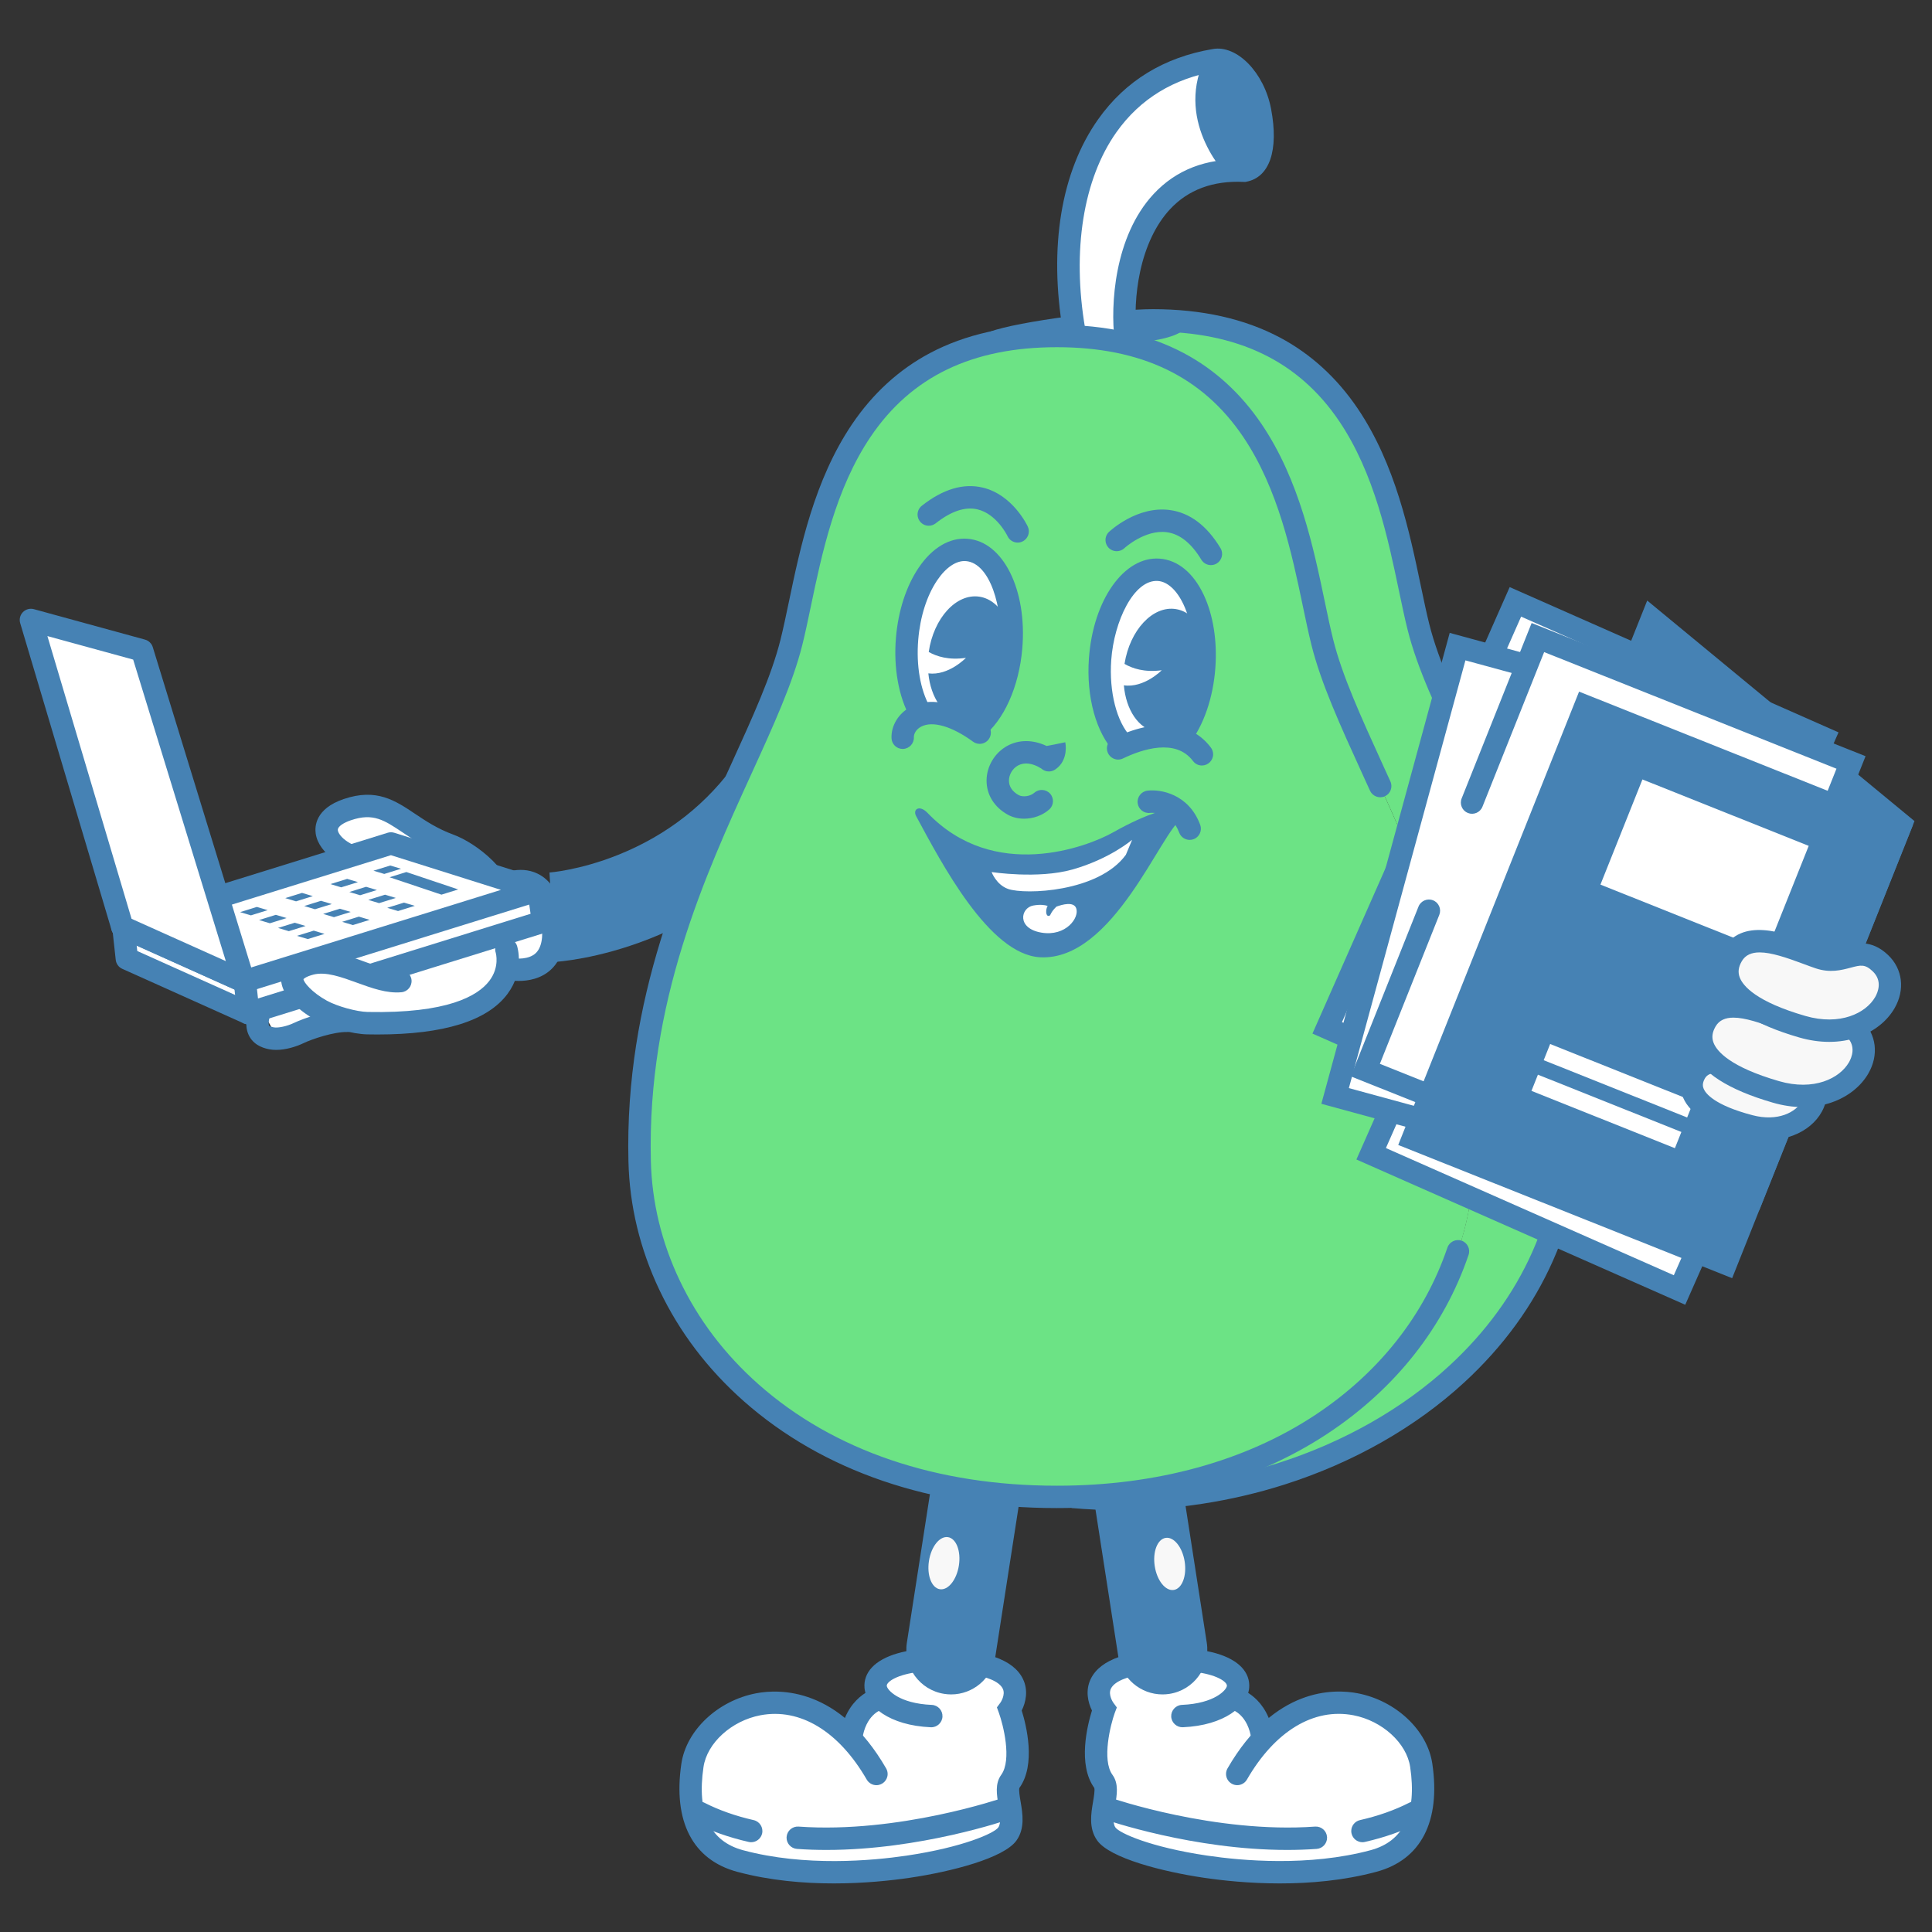 <?xml version="1.0" encoding="UTF-8" standalone="no"?>
<!DOCTYPE svg PUBLIC "-//W3C//DTD SVG 1.1//EN" "http://www.w3.org/Graphics/SVG/1.1/DTD/svg11.dtd">
<svg width="100%" height="100%" viewBox="0 0 1100 1100" version="1.1" xmlns="http://www.w3.org/2000/svg" xmlns:xlink="http://www.w3.org/1999/xlink" xml:space="preserve" xmlns:serif="http://www.serif.com/" style="fill-rule:evenodd;clip-rule:evenodd;stroke-linejoin:round;stroke-miterlimit:2;">
    <rect x="0" y="0" width="1100" height="1100" fill="#333333" stroke="none"/>
    <g transform="matrix(1,0,0,1,-50,-250)">
        <path d="M365.79,797.68L362.85,746.78L362.72,746.79C362.89,746.78 379.94,745.53 401.78,736.79C430.11,725.46 453.05,707.37 469.95,683.02C477.98,671.46 493.86,668.59 505.43,676.62C516.99,684.65 519.86,700.53 511.83,712.1C456.67,791.56 369.48,797.47 365.79,797.68Z" style="fill:rgb(70,130,180);fill-rule:nonzero;"/>
    </g>
    <g transform="matrix(1,0,0,1,-50,-250)">
        <path d="M360.28,761.8C372.78,791.25 358.54,799.48 352.29,800.69C346.04,801.9 333.75,803.77 333.75,803.77C333.75,803.77 336.01,824.53 306.26,829.63C276.51,834.73 217.37,836.12 211.26,841.04C205.15,845.96 184.46,787.86 184.46,787.86C184.46,787.86 277.76,763.34 281.32,752.05C284.88,740.76 246.26,740.18 243.07,732.82C239.88,725.46 229.57,708.64 253.33,709.9C276.33,711.12 342.93,753.84 342.93,753.84C342.93,753.84 353.49,745.79 360.28,761.8Z" style="fill:white;fill-rule:nonzero;"/>
    </g>
    <g transform="matrix(1,0,0,1,-50,-250)">
        <path d="M207.26,847.77C205.93,847.77 204.62,847.66 203.36,847.42C201.36,847.03 195.27,845.85 192.09,840.26C189.5,835.71 189.62,829.64 192.47,821.71C197.69,807.13 216.51,805.74 217.3,805.69C220.82,805.46 223.84,808.13 224.07,811.64C224.079,811.777 224.083,811.915 224.083,812.053C224.083,815.394 221.454,818.197 218.12,818.41C218.03,818.42 206.82,819.42 204.46,826.01C202.24,832.22 203.15,833.94 203.16,833.96C203.16,833.96 203.54,834.48 205.78,834.91C208.34,835.41 213.45,834.3 217.42,832.39C222.52,829.94 237.24,824.64 247.76,824.85C251.28,824.92 254.07,827.83 254,831.35C253.93,834.87 250.99,837.67 247.5,837.59C240.11,837.45 227.8,841.54 222.95,843.87C218.72,845.91 212.77,847.77 207.26,847.77Z" style="fill:rgb(70,130,180);fill-rule:nonzero;"/>
    </g>
    <g transform="matrix(1,0,0,1,-50,-250)">
        <path d="M201.7,825.11C199.79,825.11 197.9,824.25 196.65,822.63C194.15,819.48 186.5,808.45 190.69,795.84C194.65,783.92 207.78,774.95 229.7,769.18C262.05,760.66 272.28,751.72 274.09,748.72C272.92,748.01 269.55,746.56 261.38,746.31C245.92,745.83 231.43,735.92 229.76,724.68C229.15,720.58 229.48,710.45 245.74,704.93C264.34,698.62 274.99,705.76 286.27,713.32C292.27,717.34 299.06,721.89 308.18,725.22C320.54,729.73 343.58,746.45 343.51,766.48C343.499,769.967 340.627,772.83 337.14,772.83L337.11,772.83C333.59,772.82 330.75,769.95 330.76,766.43C330.81,753.89 312.98,740.54 303.81,737.2C293.24,733.35 285.76,728.33 279.17,723.91C268.75,716.93 262.46,712.71 249.83,717C245.99,718.3 242.02,720.51 242.36,722.8C242.58,724.26 244.19,726.85 247.99,729.31C251.95,731.87 256.97,733.42 261.77,733.57C272.64,733.91 285.85,736.51 287.04,746.98C287.8,753.64 282.86,760.18 272.36,766.41C263.02,771.96 249.39,777.18 232.95,781.5C211.16,787.24 204.52,794.65 202.79,799.86C200.61,806.4 205.16,812.84 206.6,814.66L206.78,814.9C208.9,817.71 208.34,821.71 205.53,823.82C204.38,824.7 203.03,825.11 201.7,825.11Z" style="fill:rgb(70,130,180);fill-rule:nonzero;"/>
    </g>
    <g transform="matrix(1,0,0,1,-50,-250)">
        <path d="M345.28,808.51C341.65,808.51 339.07,807.97 338.82,807.92L341.53,795.47C343.94,795.96 351.14,796.43 355.08,792.63C359.48,788.39 359.12,779.77 358.04,773.29C357.15,767.96 355.12,761.13 350.53,758.9C345.65,756.53 339.22,759.82 339.16,759.86L333.04,748.68C334.27,748 345.39,742.23 356.1,747.43C363.72,751.13 368.6,759.12 370.62,771.19C372.94,785.08 370.66,795.41 363.85,801.89C358.08,807.37 350.57,808.51 345.28,808.51ZM273.1,795.25C272.02,795.25 270.92,794.97 269.92,794.39C267.953,793.256 266.738,791.151 266.738,788.881C266.738,787.764 267.032,786.667 267.59,785.7C268.02,784.96 278.26,767.45 295.49,763.11C304.44,760.86 313.45,762.49 322.28,767.97C324.15,769.129 325.291,771.178 325.291,773.378C325.291,774.566 324.958,775.731 324.33,776.74C322.483,779.709 318.524,780.637 315.55,778.8C309.71,775.18 304.18,774.08 298.65,775.46C286.69,778.44 278.7,791.94 278.63,792.07C277.486,794.037 275.375,795.251 273.1,795.25Z" style="fill:rgb(70,130,180);fill-rule:nonzero;"/>
    </g>
    <g transform="matrix(1,0,0,1,-50,-250)">
        <path d="M120.24,777.67L122.22,795.8L191.4,826.87L359.16,774.77C359.03,773.54 356.57,756.71 356.57,756.71L120.24,777.67Z" style="fill:white;fill-rule:nonzero;"/>
    </g>
    <g transform="matrix(1,0,0,1,-50,-250)">
        <path d="M188.81,808.8L356.56,756.7L272.59,730.23L119.63,777.73L188.81,808.8Z" style="fill:white;fill-rule:nonzero;"/>
    </g>
    <g transform="matrix(1,0,0,1,-50,-250)">
        <path d="M188.81,815.17C187.92,815.17 187.03,814.98 186.2,814.61L117.02,783.54C114.607,782.457 113.109,779.98 113.27,777.34C113.429,774.701 115.215,772.424 117.74,771.64L270.71,724.14C271.95,723.76 273.28,723.76 274.52,724.15L358.49,750.63C361.15,751.47 362.95,753.94 362.95,756.72C362.946,759.498 361.123,761.967 358.47,762.79L190.71,814.89C190.08,815.08 189.44,815.17 188.81,815.17ZM137.61,778.82L189.22,802L335.23,756.66L272.58,736.91L137.61,778.82Z" style="fill:rgb(70,130,180);fill-rule:nonzero;"/>
    </g>
    <g transform="matrix(1,0,0,1,-50,-250)">
        <path d="M119.63,777.73L188.81,808.8L130.89,620.31L67.61,602.97L119.63,777.73Z" style="fill:white;fill-rule:nonzero;"/>
    </g>
    <g transform="matrix(1,0,0,1,-50,-250)">
        <path d="M188.81,815.17C187.93,815.17 187.04,814.99 186.2,814.61L117.02,783.54C115.328,782.779 114.05,781.318 113.52,779.54L61.5,604.79C60.838,602.577 61.433,600.17 63.05,598.52C64.668,596.871 67.06,596.223 69.29,596.83L132.57,614.17C134.67,614.75 136.34,616.36 136.98,618.44L194.9,806.93C195.63,809.32 194.9,811.92 193.03,813.58C191.864,814.606 190.363,815.172 188.81,815.17ZM124.9,773.12L178.58,797.23L125.82,625.54L76.99,612.16L124.9,773.12ZM262.63,745.75L272.18,742.79L278.33,744.63L268.79,747.59L262.63,745.75ZM238.11,753.37L247.65,750.4L253.81,752.24L244.26,755.21L238.11,753.37ZM248.9,757.87L258.44,754.9L264.6,756.74L255.05,759.71L248.9,757.87ZM259.69,762.37L269.23,759.4L275.39,761.25L265.84,764.21L259.69,762.37ZM270.47,766.87L280.02,763.91L286.18,765.75L276.63,768.71L270.47,766.87ZM212.41,761.35L221.96,758.38L228.11,760.22L218.56,763.19L212.41,761.35ZM223.2,765.85L232.75,762.88L238.9,764.72L229.35,767.69L223.2,765.85ZM233.99,770.35L243.54,767.39L249.69,769.23L240.14,772.19L233.99,770.35ZM244.78,774.85L254.33,771.89L260.48,773.73L250.93,776.69L244.78,774.85ZM186.71,769.33L196.26,766.36L202.41,768.2L192.86,771.17L186.71,769.33ZM197.5,773.83L207.05,770.86L213.2,772.7L203.65,775.67L197.5,773.83ZM208.29,778.33L217.84,775.37L223.99,777.21L214.44,780.17L208.29,778.33ZM219.08,782.83L228.63,779.87L234.78,781.71L225.23,784.67L219.08,782.83ZM271.81,749.47L281.36,746.5L310.9,756.41L301.35,759.38L271.81,749.47Z" style="fill:rgb(70,130,180);fill-rule:nonzero;"/>
    </g>
    <g transform="matrix(1,0,0,1,-50,-250)">
        <path d="M191.4,833.24C190.51,833.24 189.62,833.05 188.79,832.68L119.61,801.61C117.553,800.684 116.135,798.733 115.89,796.49L113.91,778.36C113.536,774.886 116.078,771.718 119.55,771.33C123.05,770.95 126.19,773.48 126.58,776.97L128.16,791.47L191.81,820.06L352.09,770.28C351.54,766.47 350.8,761.34 350.26,757.62C350.215,757.315 350.193,757.007 350.193,756.699C350.193,753.546 352.531,750.844 355.65,750.39C355.957,750.345 356.266,750.322 356.576,750.322C359.727,750.322 362.429,752.661 362.88,755.78C363.29,758.61 365.36,772.79 365.5,774.07C365.828,777.092 363.953,779.949 361.05,780.85L193.29,832.95C192.67,833.14 192.03,833.24 191.4,833.24Z" style="fill:rgb(70,130,180);fill-rule:nonzero;"/>
    </g>
    <g transform="matrix(1,0,0,1,-50,-250)">
        <path d="M191.39,833.24C188.158,833.234 185.415,830.773 185.06,827.56L183.08,809.43C182.706,805.956 185.248,802.788 188.72,802.4C192.21,802.02 195.36,804.55 195.75,808.04L197.73,826.17C198.11,829.67 195.58,832.81 192.09,833.2C191.85,833.22 191.62,833.24 191.39,833.24Z" style="fill:rgb(70,130,180);fill-rule:nonzero;"/>
    </g>
    <g transform="matrix(1,0,0,1,-50,-250)">
        <path d="M279.48,811.37C258.85,810.73 234.94,794.03 222.79,801.91C210.64,809.79 234.69,835.09 253.66,834.18C272.63,833.27 304.01,827.13 304.01,827.13L300.79,812.68L279.48,811.37Z" style="fill:white;fill-rule:nonzero;"/>
    </g>
    <g transform="matrix(1,0,0,1,-50,-250)">
        <path d="M265.02,838.99C263.07,838.99 261.1,838.97 259.08,838.93C250.72,838.76 237.65,835.16 229.94,830.91C226.36,828.94 208.6,818.47 210.15,805.87C210.69,801.48 213.74,795.61 225.18,792.59C236.07,789.72 247.49,793.87 257.57,797.54C264.97,800.23 271.95,802.78 277.36,802.26C280.84,801.93 283.98,804.49 284.31,807.99C284.64,811.49 282.08,814.61 278.57,814.94C270.29,815.73 261.61,812.57 253.21,809.51C244.48,806.33 235.46,803.05 228.43,804.9C224.2,806.02 223.02,807.22 222.79,807.49C222.89,809.27 227.51,815.01 236.08,819.73C241.96,822.97 253.05,826.04 259.33,826.17C304.71,827.1 322.04,817.07 328.59,808.48C334.58,800.63 332.33,792.71 332.23,792.37C331.15,789.02 333,785.46 336.35,784.38C339.69,783.3 343.3,785.17 344.38,788.53C344.56,789.1 348.78,802.69 338.97,815.87C327.58,831.23 302.7,838.99 265.02,838.99Z" style="fill:rgb(70,130,180);fill-rule:nonzero;"/>
    </g>
    <g transform="matrix(1,0,0,1,-50,-250)">
        <path d="M548.56,1210.43C547.73,1200.4 564.76,1194.82 582.96,1195.11C644.76,1196.08 624.75,1223.14 624.75,1223.14C624.75,1223.14 634.84,1250.99 625.19,1264.27C620.72,1270.42 629.78,1285.42 623.54,1294.18C614.54,1306.81 532.86,1326.07 471.41,1309.58C444.84,1302.45 440.89,1277.85 444.23,1255.15C449.12,1221.92 496.05,1204.59 535.34,1236.46C535.34,1236.46 536.95,1224.67 543.37,1218.18C549.79,1211.69 548.56,1210.43 548.56,1210.43Z" style="fill:white;fill-rule:nonzero;"/>
    </g>
    <g transform="matrix(1,0,0,1,-50,-250)">
        <path d="M534.59,1246.01C534.31,1246.01 534.02,1245.99 533.73,1245.95C530.584,1245.53 528.212,1242.81 528.212,1239.64C528.212,1239.35 528.231,1239.06 528.27,1238.78C531.36,1215.82 547.89,1211.34 548.59,1211.16L551.75,1223.51L551.87,1223.48C551.5,1223.59 542.81,1226.35 540.91,1240.48C540.46,1243.69 537.73,1246.01 534.59,1246.01Z" style="fill:rgb(70,130,180);fill-rule:nonzero;"/>
    </g>
    <g transform="matrix(1,0,0,1,-50,-250)">
        <path d="M524.73,1322.34C507.54,1322.34 488.32,1320.72 469.77,1315.74C444.4,1308.93 433.1,1287.09 437.93,1254.23C440.74,1235.15 458.64,1218.27 480.51,1214.09C493.87,1211.54 527.82,1210.59 554.53,1256.85C555.09,1257.82 555.385,1258.92 555.385,1260.04C555.385,1263.54 552.507,1266.41 549.01,1266.41C546.736,1266.41 544.628,1265.2 543.49,1263.23C527.56,1235.65 505.47,1222.3 482.9,1226.61C466.46,1229.75 452.55,1242.42 450.54,1256.09C446.66,1282.45 454.24,1298.38 473.07,1303.44C508.32,1312.9 546.56,1309.42 566.22,1306.51C598.4,1301.74 616.06,1293.73 618.36,1290.5C620.21,1287.9 619.31,1282.6 618.52,1277.92C617.49,1271.83 616.42,1265.53 620.04,1260.54C626.29,1251.93 621.08,1231.72 618.76,1225.32L617.6,1222.11L619.63,1219.36C619.63,1219.36 622.7,1214.94 620.9,1211.39C616.48,1202.69 590.66,1201.61 582.86,1201.49C568.67,1201.26 558.86,1204.72 555.77,1208.03C554.83,1209.03 554.88,1209.63 554.91,1209.92C555.09,1212.06 561.65,1219.89 580.51,1220.7C584.03,1220.85 586.75,1223.82 586.6,1227.34C586.45,1230.86 583.47,1233.59 579.96,1233.43C556.31,1232.41 543.06,1221.36 542.21,1210.96C541.86,1206.7 543.33,1202.67 546.47,1199.32C552.91,1192.44 566.56,1188.47 583.07,1188.75C610.78,1189.19 626.91,1194.76 632.36,1205.8C635.65,1212.46 633.99,1219.37 631.72,1223.9C634.31,1232.2 639.97,1254.67 630.41,1267.96C629.96,1269.15 630.66,1273.3 631.09,1275.79C632.24,1282.56 633.66,1290.99 628.75,1297.89C621.56,1307.99 591.58,1315.64 568.1,1319.12C557.67,1320.65 542.26,1322.34 524.73,1322.34Z" style="fill:rgb(70,130,180);fill-rule:nonzero;"/>
    </g>
    <g transform="matrix(1,0,0,1,-50,-250)">
        <path d="M477.7,1298.88C477.23,1298.88 476.76,1298.83 476.29,1298.72C464.95,1296.15 454.5,1292.45 445.21,1287.72C443.079,1286.63 441.733,1284.44 441.733,1282.05C441.733,1281.04 441.972,1280.05 442.43,1279.15C443.515,1277.02 445.712,1275.67 448.103,1275.67C449.11,1275.67 450.103,1275.91 451,1276.37C459.34,1280.62 468.8,1283.96 479.11,1286.3C482.54,1287.08 484.69,1290.49 483.92,1293.92C483.253,1296.81 480.664,1298.87 477.7,1298.88ZM520.54,1303.28C514.97,1303.28 509.37,1303.1 503.76,1302.69C500.445,1302.45 497.844,1299.66 497.844,1296.34C497.844,1296.18 497.849,1296.03 497.86,1295.88C498.11,1292.37 501.18,1289.74 504.67,1289.98C561.49,1294.06 620.34,1273.85 620.93,1273.65C624.26,1272.49 627.89,1274.25 629.04,1277.57C630.2,1280.89 628.44,1284.53 625.12,1285.68C622.85,1286.47 573.88,1303.28 520.54,1303.28ZM591.55,1214.73C590.25,1214.73 588.93,1214.63 587.61,1214.42C573.7,1212.26 564.17,1199.23 566.33,1185.32L584.66,1067.24C586.82,1053.33 599.84,1043.81 613.76,1045.96C627.67,1048.12 637.2,1061.15 635.04,1075.06L616.71,1193.14C614.76,1205.73 603.91,1214.73 591.55,1214.73Z" style="fill:rgb(70,130,180);fill-rule:nonzero;"/>
    </g>
    <g transform="matrix(0.155,-0.988,0.988,0.155,-680.162,1293.62)">
        <ellipse cx="587.39" cy="1140.23" rx="15" ry="8.62" style="fill:rgb(248,248,248);"/>
    </g>
    <g transform="matrix(1,0,0,1,-50,-250)">
        <path d="M754.86,1210.43C755.69,1200.4 738.66,1194.82 720.46,1195.11C658.66,1196.08 678.67,1223.14 678.67,1223.14C678.67,1223.14 668.58,1250.99 678.23,1264.27C682.7,1270.42 673.64,1285.42 679.88,1294.18C688.88,1306.81 770.56,1326.07 832.01,1309.58C858.58,1302.45 862.53,1277.85 859.19,1255.15C854.3,1221.92 807.37,1204.59 768.08,1236.46C768.08,1236.46 766.47,1224.67 760.05,1218.18C753.63,1211.69 754.86,1210.43 754.86,1210.43Z" style="fill:white;fill-rule:nonzero;"/>
    </g>
    <g transform="matrix(1,0,0,1,-50,-250)">
        <path d="M768.83,1246.01C765.69,1246.01 762.95,1243.69 762.52,1240.49C760.62,1226.36 751.93,1223.6 751.56,1223.49L751.68,1223.52L754.84,1211.17C755.54,1211.35 772.06,1215.83 775.16,1238.79C775.63,1242.28 773.18,1245.49 769.7,1245.96C769.41,1245.99 769.12,1246.01 768.83,1246.01Z" style="fill:rgb(70,130,180);fill-rule:nonzero;"/>
    </g>
    <g transform="matrix(1,0,0,1,-50,-250)">
        <path d="M778.7,1322.34C761.17,1322.34 745.76,1320.65 735.34,1319.11C711.86,1315.63 681.88,1307.98 674.69,1297.88C669.77,1290.98 671.2,1282.55 672.35,1275.78C672.77,1273.29 673.47,1269.14 673.03,1267.95C663.47,1254.66 669.13,1232.2 671.72,1223.89C669.46,1219.36 667.79,1212.44 671.08,1205.79C676.54,1194.75 692.66,1189.18 720.37,1188.74C736.87,1188.47 750.53,1192.43 756.97,1199.31C760.11,1202.66 761.58,1206.69 761.23,1210.95C760.37,1221.34 747.13,1232.4 723.48,1233.42C720.01,1233.57 716.99,1230.84 716.84,1227.33C716.69,1223.84 719.439,1220.84 722.93,1220.69C741.79,1219.88 748.35,1212.05 748.53,1209.91C748.55,1209.62 748.6,1209.02 747.67,1208.02C744.58,1204.71 734.75,1201.27 720.58,1201.48C712.77,1201.6 686.95,1202.68 682.54,1211.38C680.74,1214.93 683.82,1219.36 683.85,1219.4L685.88,1222.15L684.68,1225.31C682.37,1231.72 677.18,1251.96 683.4,1260.53C687.02,1265.51 685.95,1271.81 684.92,1277.9C684.13,1282.58 683.23,1287.88 685.08,1290.48C687.38,1293.71 705.04,1301.72 737.22,1306.49C756.88,1309.4 795.12,1312.88 830.37,1303.42C849.2,1298.37 856.78,1282.44 852.9,1256.07C850.89,1242.41 836.98,1229.73 820.54,1226.59C797.97,1222.28 775.87,1235.62 759.95,1263.21C758.812,1265.18 756.704,1266.4 754.43,1266.4C753.31,1266.4 752.21,1266.1 751.24,1265.54C749.271,1264.4 748.054,1262.29 748.054,1260.02C748.054,1258.9 748.35,1257.8 748.91,1256.83C775.62,1210.58 809.58,1211.52 822.93,1214.07C844.79,1218.25 862.7,1235.13 865.51,1254.21C870.34,1287.07 859.04,1308.92 833.67,1315.72C815.11,1320.72 795.88,1322.34 778.7,1322.34Z" style="fill:rgb(70,130,180);fill-rule:nonzero;"/>
    </g>
    <g transform="matrix(1,0,0,1,-50,-250)">
        <path d="M825.72,1298.88C822.81,1298.88 820.18,1296.87 819.51,1293.91C819.404,1293.45 819.351,1292.97 819.351,1292.5C819.351,1289.53 821.426,1286.94 824.32,1286.29C834.63,1283.95 844.08,1280.61 852.43,1276.36C855.57,1274.76 859.4,1276.01 861,1279.14C862.6,1282.28 861.35,1286.11 858.22,1287.71C848.94,1292.44 838.48,1296.14 827.14,1298.71C826.675,1298.83 826.199,1298.88 825.72,1298.88ZM782.88,1303.28C729.53,1303.28 680.57,1286.48 678.3,1285.69C674.98,1284.53 673.22,1280.9 674.38,1277.58C675.54,1274.26 679.17,1272.5 682.49,1273.65C683.08,1273.85 742.02,1294.06 798.75,1289.98C802.26,1289.74 805.31,1292.37 805.56,1295.88C805.571,1296.03 805.576,1296.18 805.576,1296.34C805.576,1299.66 802.975,1302.45 799.66,1302.69C794.06,1303.09 788.45,1303.28 782.88,1303.28ZM711.87,1214.73C699.52,1214.73 688.67,1205.73 686.71,1193.15L668.39,1075.07C666.23,1061.16 675.76,1048.13 689.67,1045.97C703.59,1043.81 716.61,1053.34 718.77,1067.25L737.09,1185.33C739.25,1199.24 729.72,1212.27 715.81,1214.43C714.49,1214.63 713.17,1214.73 711.87,1214.73Z" style="fill:rgb(70,130,180);fill-rule:nonzero;"/>
    </g>
    <g transform="matrix(0.988,-0.155,0.155,0.988,-218.197,-125.132)">
        <ellipse cx="716.04" cy="1140.23" rx="8.62" ry="15" style="fill:rgb(248,248,248);"/>
    </g>
    <g transform="matrix(1,0,0,1,-50,-250)">
        <path d="M862.93,622.78C853.39,584.61 839.13,490.69 777.06,448.26C745.61,426.77 704.37,430.63 669.57,436.52C646.23,437.11 626.41,440.61 609.49,446.3C621.91,443.09 635.88,441.29 651.7,441.29C781.25,441.29 788.96,560.21 802.84,615.74C819.58,682.7 892.48,777.19 889.24,911.11C886.9,1007.88 801.37,1102.27 651.92,1102.26C814.74,1117.3 939.35,1008.67 941.69,911.89C944.94,777.98 879.67,689.74 862.93,622.78Z" style="fill:rgb(108,227,133);fill-rule:nonzero;"/>
    </g>
    <g transform="matrix(1,0,0,1,-50,-250)">
        <path d="M687.23,1109.82C678.15,1109.82 669.1,1109.42 660.12,1108.6L661.27,1095.91C699.98,1099.42 740.18,1094.98 777.56,1083.07C815.01,1071.13 848.76,1051.96 875.16,1027.62C916.85,989.19 938.62,940.22 938.11,886.01C937.3,798.41 906.25,733.68 881.3,681.67C868.31,654.59 857.1,631.21 851.39,608.4C849.74,601.79 848.17,594.3 846.51,586.38C840.28,556.57 832.52,519.48 812.51,489.84C789.31,455.49 754.61,438.78 706.43,438.78C685.25,438.78 632.58,445.47 618.26,450.75L613.85,438.79C629.54,433 684.05,426.03 706.43,426.03C734.27,426.03 758.62,431.47 778.79,442.2C796.34,451.54 811.24,465.16 823.08,482.69C844.5,514.4 852.54,552.86 859,583.76C860.63,591.56 862.17,598.93 863.76,605.3C869.15,626.86 880.11,649.7 892.79,676.15C918.29,729.3 950.02,795.45 950.86,885.89C951.4,943.8 928.21,996.04 883.8,1036.99C856.04,1062.58 820.64,1082.72 781.43,1095.22C751.11,1104.87 719,1109.82 687.23,1109.82Z" style="fill:rgb(70,130,180);fill-rule:nonzero;"/>
    </g>
    <g transform="matrix(1,0,0,1,-50,-250)">
        <path d="M889.27,911.15C887.36,992.21 826.95,1071.48 719.63,1095.19C698.86,1099.65 676.3,1102.2 651.95,1102.2L651.44,1102.2C645.45,1102.2 639.59,1102.07 633.85,1101.69C495.31,1094.68 416.42,1004.06 414.12,911.15C410.93,777.2 483.84,682.63 500.53,615.72C513.78,562.83 521.43,452.58 633.84,442.13C639.57,441.49 645.44,441.24 651.68,441.24C781.3,441.24 788.94,560.15 802.84,615.72C819.55,682.63 892.45,777.2 889.27,911.15Z" style="fill:rgb(108,227,133);fill-rule:nonzero;"/>
    </g>
    <g transform="matrix(1,0,0,1,-50,-250)">
        <path d="M690.9,445.91C686.94,413.05 697.31,347.75 758.45,350.6C768.42,348.71 770.75,334.11 767.43,316.59C764.11,299.08 751.5,285.72 741.52,287.61C672.05,299.33 648.38,364.12 660.77,436.7L690.9,445.91Z" style="fill:white;fill-rule:nonzero;"/>
    </g>
    <g transform="matrix(1,0,0,1,-50,-250)">
        <path d="M754.58,347.12C754.58,347.12 726.64,319.73 741.25,287.21C741.25,287.21 763.85,289.36 767.53,313.78C771.22,338.19 754.58,347.12 754.58,347.12Z" style="fill:rgb(70,130,180);fill-rule:nonzero;"/>
    </g>
    <g transform="matrix(1,0,0,1,-50,-250)">
        <path d="M690.9,448.89C687.72,448.89 684.97,446.51 684.58,443.28C682.25,423.92 684.3,384.7 706.79,360.49C719.64,346.66 736.82,340.04 757.79,340.8C762.3,339.17 763.76,328.07 761.17,314.38C758.31,299.29 747.99,289.48 742.71,290.48L742.58,290.5C718.27,294.6 699.13,306.28 685.69,325.22C666.77,351.88 660.25,392.62 667.83,436.99C667.89,437.344 667.921,437.702 667.921,438.061C667.921,441.154 665.669,443.821 662.62,444.34C659.175,444.925 655.859,442.574 655.27,439.13C647.01,390.75 654.13,347.67 675.3,317.84C690.76,296.05 712.67,282.63 740.41,277.94C754.22,275.38 769.76,291.28 773.7,312C778.15,335.45 772.89,350.95 759.65,353.46L758.91,353.6L758.16,353.57C740.64,352.75 726.5,358 716.13,369.17C708.13,377.78 702.23,390.14 699.09,404.91C696.53,416.9 695.86,430.33 697.24,441.76C697.66,445.25 695.17,448.43 691.68,448.85C691.41,448.87 691.15,448.89 690.9,448.89Z" style="fill:rgb(70,130,180);fill-rule:nonzero;"/>
    </g>
    <g transform="matrix(1,0,0,1,-50,-250)">
        <path d="M750.12,351.67C748.85,350.42 719.19,320.75 735.44,284.6L747.06,289.83C734.49,317.8 758.04,341.59 759.05,342.59L750.12,351.67ZM696.02,432.12C696.02,432.12 692.55,441.04 679.8,445.67C679.8,445.67 714.9,446.37 724.39,437.45L696.02,432.12Z" style="fill:rgb(70,130,180);fill-rule:nonzero;"/>
    </g>
    <g transform="matrix(1,0,0,1,-50,-250)">
        <path d="M651.95,1108.63L651.5,1108.63C580.06,1108.63 518.49,1087.58 473.45,1047.75C452.94,1029.61 436.8,1008.34 425.48,984.54C414.37,961.18 408.42,936.52 407.81,911.26C405.56,818.27 439.18,744.57 466.19,685.34C478.55,658.23 489.23,634.82 494.39,614.19C495.98,607.82 497.52,600.45 499.16,592.65C505.62,561.75 513.66,523.3 535.08,491.58C546.92,474.05 561.82,460.42 579.37,451.09C599.54,440.36 623.89,434.92 651.73,434.92C679.57,434.92 703.92,440.36 724.09,451.09C741.64,460.43 756.54,474.05 768.38,491.58C789.8,523.29 797.84,561.75 804.3,592.65C805.93,600.45 807.47,607.82 809.07,614.19C814.23,634.82 824.91,658.23 837.27,685.34C838.71,688.49 840.16,691.69 841.64,694.93C843.1,698.13 841.68,701.91 838.47,703.37C835.285,704.815 831.476,703.384 830.03,700.2C828.56,696.97 827.11,693.78 825.67,690.64C813.04,662.96 802.14,639.05 796.7,617.29C795.05,610.68 793.48,603.19 791.82,595.27C785.59,565.46 777.83,528.37 757.82,498.73C734.62,464.38 699.92,447.68 651.74,447.68C603.56,447.68 568.86,464.38 545.66,498.73C525.65,528.37 517.89,565.46 511.66,595.27C510,603.2 508.44,610.68 506.78,617.29C501.34,639.05 490.44,662.96 477.81,690.64C451.34,748.68 418.39,820.91 420.57,910.96C421.14,934.42 426.67,957.34 437.01,979.07C447.59,1001.31 462.7,1021.21 481.92,1038.21C524.59,1075.95 583.24,1095.9 651.53,1095.9L651.98,1095.9C708.19,1095.9 758.96,1081.98 798.81,1055.64C835.02,1031.7 861.05,998.76 874.08,960.37C875.204,957.061 878.849,955.26 882.16,956.38C885.469,957.504 887.27,961.149 886.15,964.46C872.2,1005.55 844.43,1040.76 805.84,1066.26C763.87,1093.98 710.66,1108.63 651.95,1108.63Z" style="fill:rgb(70,130,180);fill-rule:nonzero;"/>
    </g>
    <g transform="matrix(1,0,0,1,-50,-190)">
        <path d="M605.52,604.56C615.88,596.61 623.98,579.26 625.7,558.6C628.14,529.32 616.86,504.47 600.5,503.11C584.14,501.75 568.9,524.38 566.46,553.66C565.09,570.13 568.05,585.2 573.83,595.47L605.52,604.56ZM689.24,613.89C680.22,604.45 674.88,586.06 676.34,565.38C678.41,536.07 693.37,513.25 709.74,514.4C726.11,515.56 737.71,540.26 735.63,569.57C734.46,586.06 729.22,600.49 721.94,609.76L689.24,613.89Z" style="fill:white;fill-rule:nonzero;"/>
    </g>
    <g transform="matrix(1,0,0,1,-50,-190)">
        <path d="M684.63,618.3C674.05,607.23 668.43,586.78 669.98,564.94C672.34,531.62 689.99,506.62 710.19,508.06C720.52,508.79 729.46,516.13 735.37,528.74C740.72,540.13 743.07,554.8 741.99,570.04C740.78,587.18 735.3,603.1 726.96,613.72L716.94,605.85C723.75,597.18 728.24,583.8 729.28,569.15C730.21,556.04 728.28,543.62 723.84,534.16C720.03,526.04 714.73,521.17 709.29,520.78C695.57,519.81 684.26,543.75 682.69,565.85C681.41,583.94 685.79,601.08 693.84,609.51L684.63,618.3Z" style="fill:rgb(70,130,180);fill-rule:nonzero;"/>
    </g>
    <g transform="matrix(1,0,0,1,-50,-190)">
        <path d="M719.45,536.78C706.36,534.73 693.29,548.7 690.25,567.99C694.68,570.58 701.58,572.94 711.44,571.61C711.44,571.61 701.42,581.83 689.88,580.2C691.09,594.14 698.23,605.12 708.48,606.73C721.58,608.79 734.66,594.79 737.69,575.48C740.72,556.17 732.55,538.83 719.45,536.78Z" style="fill:rgb(70,130,180);fill-rule:nonzero;"/>
    </g>
    <g transform="matrix(1,0,0,1,-50,-190)">
        <path d="M734.34,625.85C732.334,625.854 730.44,624.907 729.24,623.3C719.32,610.09 700,616.72 689.37,621.84C688.506,622.257 687.559,622.473 686.6,622.473C683.104,622.473 680.227,619.596 680.227,616.1C680.227,613.658 681.63,611.421 683.83,610.36C707.92,598.74 728.19,600.67 739.43,615.65C740.256,616.753 740.703,618.095 740.703,619.473C740.703,622.966 737.833,625.842 734.34,625.85ZM571.63,654.72C585.95,681.17 613.11,733.48 642.21,735.03C684.04,737.26 711.35,662.53 723.04,656.09L714.98,650.95C714.98,650.95 705.06,651.91 683.69,663.95C668.88,672.29 615.95,692.38 578.09,652.82C573.47,648.01 569.5,650.78 571.63,654.72ZM609.39,609.62L601.64,599.51C610.89,592.42 617.84,576.16 619.35,558.08C621.19,536.01 613.69,510.61 599.97,509.47C594.56,509.01 588.56,513.02 583.55,520.46C577.72,529.12 573.9,541.1 572.81,554.2C571.59,568.85 573.98,582.75 579.38,592.36L568.27,598.6C561.66,586.83 558.68,570.26 560.11,553.14C561.38,537.91 565.95,523.78 572.98,513.34C580.76,501.79 590.71,495.9 601.04,496.77C621.21,498.45 634.83,525.85 632.06,559.14C630.23,580.96 621.55,600.3 609.39,609.62Z" style="fill:rgb(70,130,180);fill-rule:nonzero;"/>
    </g>
    <g transform="matrix(1,0,0,1,-50,-190)">
        <path d="M607.52,529.71C594.44,527.82 581.58,541.92 578.78,561.2C583.23,563.73 590.15,565.99 599.96,564.55C599.96,564.55 590.09,574.87 578.56,573.39C579.94,587.27 587.2,598.15 597.44,599.62C610.53,601.51 623.4,587.39 626.19,568.08C628.97,548.77 620.61,531.59 607.52,529.71Z" style="fill:rgb(70,130,180);fill-rule:nonzero;"/>
    </g>
    <g transform="matrix(1,0,0,1,-50,-190)">
        <path d="M563.95,616.42C560.54,616.42 557.71,613.72 557.59,610.28C557.32,603.11 561.59,596.12 568.47,592.47C574.97,589.02 589.22,585.66 611.55,602C613.19,603.2 614.161,605.113 614.161,607.145C614.161,608.499 613.729,609.818 612.93,610.91C611.732,612.551 609.818,613.523 607.787,613.523C606.432,613.523 605.112,613.091 604.02,612.29C591.98,603.48 580.93,600.29 574.44,603.73C571.5,605.29 570.25,607.91 570.32,609.81C570.449,613.302 567.682,616.281 564.19,616.41C564.11,616.42 564.03,616.42 563.95,616.42ZM727.36,668.2C724.77,668.2 722.33,666.61 721.38,664.04C716.91,651.95 706.03,652.7 704.81,652.83C701.31,653.26 698.17,650.77 697.74,647.28C697.31,643.79 699.82,640.6 703.32,640.17C710.87,639.24 726.86,642.11 733.34,659.61C734.56,662.91 732.88,666.58 729.58,667.8C728.84,668.08 728.1,668.2 727.36,668.2ZM739.45,511.75C737.29,511.75 735.19,510.65 733.99,508.67C728.33,499.29 721.74,494.03 714.39,493.03C701.98,491.34 690.28,502 690.17,502.11C687.626,504.507 683.562,504.389 681.16,501.85C680.043,500.668 679.42,499.101 679.42,497.475C679.42,495.721 680.144,494.043 681.42,492.84C682.07,492.23 697.52,477.86 716.11,480.4C727.46,481.95 737.14,489.24 744.9,502.09C746.72,505.1 745.75,509.02 742.74,510.84C741.745,511.433 740.608,511.747 739.45,511.75ZM629.43,498.93C627.03,498.93 624.73,497.57 623.65,495.25C623.52,494.98 617.49,482.59 606.52,480.01C599.51,478.36 591.52,481.04 582.74,487.96C581.616,488.847 580.226,489.33 578.794,489.33C576.843,489.33 574.996,488.433 573.79,486.9C572.903,485.776 572.42,484.386 572.42,482.954C572.42,481.003 573.317,479.156 574.85,477.95C586.87,468.47 598.54,464.99 609.55,467.62C626.61,471.69 634.86,489.12 635.2,489.86C636.68,493.05 635.29,496.84 632.1,498.32C631.24,498.74 630.33,498.93 629.43,498.93Z" style="fill:rgb(70,130,180);fill-rule:nonzero;"/>
    </g>
    <g transform="matrix(1,0,0,1,-50,-250)">
        <path d="M642.874,687.584C637.984,684.458 633.274,683.843 629.61,685.84C626.53,687.52 624.46,690.98 624.46,694.44C624.46,697.85 626.38,700.71 630.01,702.71C632.15,703.89 636.42,703.56 638.92,701.35C641.542,699.035 645.605,699.288 647.92,701.91C650.25,704.55 650,708.58 647.36,710.9C643.47,714.33 638.2,716.13 633.08,716.13C629.82,716.13 626.61,715.4 623.87,713.89C616.14,709.64 611.7,702.55 611.71,694.44C611.72,686.34 616.35,678.58 623.5,674.67C630.202,671.007 638.179,671.072 645.9,674.723L650.28,673.89L656.52,672.61C657.32,676.53 656.97,684.24 650.55,688.27C649.5,688.93 648.33,689.24 647.17,689.24C645.583,689.24 644.051,688.649 642.874,687.584Z" style="fill:rgb(70,130,180);"/>
    </g>
    <g transform="matrix(1,0,0,1,-50,-190)">
        <path d="M614.58,686.5C614.58,686.5 617.21,693.77 624.01,696.14C633.57,699.48 675.51,698.03 691.03,676.67L694.58,668.15C694.58,668.15 681.84,679.09 660.53,685.08C640.89,690.6 614.58,686.5 614.58,686.5ZM651.47,706.2C647.6,709.99 648.51,711.18 647.28,711.45C645.23,711.9 645.29,707.66 646.49,705.78C644.77,705.23 642.15,704.87 638.28,705.57C631.04,706.89 628.76,718.62 642.96,721C656.92,723.35 664.75,712.42 662.72,707.06C661.25,703.23 654.96,704.92 651.47,706.2Z" style="fill:white;fill-rule:nonzero;"/>
    </g>
    <g transform="matrix(1,0,0,1,-50,-250)">
        <path d="M1132.39,719.45L1048.07,930.81L885.41,865.92L990.54,602.41L1132.39,719.45Z" style="fill:rgb(70,130,180);fill-rule:nonzero;"/>
    </g>
    <g transform="matrix(1,0,0,1,-50,-250)">
        <path d="M1051.63,939.09L877.13,869.48L987.85,591.93L1140.03,717.49L1051.63,939.09ZM893.69,862.37L1044.51,922.54L1124.74,721.41L993.22,612.89L893.69,862.37Z" style="fill:rgb(70,130,180);fill-rule:nonzero;"/>
    </g>
    <g transform="matrix(0.404,-0.915,0.915,0.404,-174.188,1064.87)">
        <rect x="814.44" y="656.76" width="265.16" height="191.94" style="fill:white;"/>
    </g>
    <g transform="matrix(1,0,0,1,-50,-250)">
        <path d="M984.49,921.18L797.26,838.48L909.55,584.27L1096.78,666.98L984.49,921.18ZM814.07,831.97L977.99,904.38L1079.98,673.49L916.06,601.08L814.07,831.97Z" style="fill:rgb(70,130,180);fill-rule:nonzero;"/>
    </g>
    <g transform="matrix(0.404,-0.915,0.915,0.404,-224.86,1130.47)">
        <rect x="839.46" y="728.45" width="265.16" height="191.94" style="fill:white;"/>
    </g>
    <g transform="matrix(1,0,0,1,-50,-250)">
        <path d="M1009.51,992.88L822.28,910.17L934.57,655.96L1121.8,738.66L1009.51,992.88ZM839.08,903.66L1003,976.07L1104.99,745.18L941.07,672.78L839.08,903.66Z" style="fill:rgb(70,130,180);fill-rule:nonzero;"/>
    </g>
    <g transform="matrix(0.263,-0.965,0.965,0.263,-103.092,1223.17)">
        <rect x="805.04" y="675.34" width="265.16" height="191.94" style="fill:white;"/>
    </g>
    <g transform="matrix(1,0,0,1,-50,-250)">
        <path d="M999.82,932.28L802.33,878.46L875.4,610.34L1072.89,664.16L999.82,932.28ZM817.99,869.52L990.88,916.63L1057.24,673.1L884.35,625.99L817.99,869.52Z" style="fill:rgb(70,130,180);fill-rule:nonzero;"/>
    </g>
    <g transform="matrix(0.371,-0.929,0.929,0.371,-158.939,1132.68)">
        <rect x="833.04" y="675.72" width="265.16" height="191.94" style="fill:white;"/>
    </g>
    <g transform="matrix(1,0,0,1,-50,-250)">
        <path d="M1009.19,938.67L819.07,862.83L857.64,766.16C858.94,762.89 862.66,761.3 865.92,762.6C869.19,763.9 870.78,767.61 869.48,770.88L835.64,855.71L1002.08,922.11L1095.61,687.67L929.17,621.27L894.04,709.32C892.74,712.59 889.03,714.18 885.76,712.88C882.49,711.58 880.9,707.87 882.2,704.6L922.05,604.71L1112.17,680.55L1009.19,938.67Z" style="fill:rgb(70,130,180);fill-rule:nonzero;"/>
    </g>
    <g transform="matrix(0.371,-0.929,0.929,0.371,-178.213,1182.38)">
        <rect x="860.06" y="714.79" width="265.16" height="191.94" style="fill:rgb(70,130,180);"/>
    </g>
    <g transform="matrix(0.371,-0.929,0.929,0.371,-97.573,1164.68)">
        <rect x="987.68" y="691.46" width="64.45" height="101.91" style="fill:white;"/>
    </g>
    <g transform="matrix(0.371,-0.929,0.929,0.371,-242.272,1196.44)">
        <rect x="966.02" y="821.09" width="9.93" height="87.92" style="fill:white;"/>
    </g>
    <g transform="matrix(0.371,-0.929,0.929,0.371,-262.875,1200.96)">
        <rect x="959.05" y="838.55" width="9.93" height="87.92" style="fill:white;"/>
    </g>
    <g transform="matrix(1,0,0,1,-50,-250)">
        <path d="M1036.21,977.74L846.09,901.9L949.06,643.78L1139.18,719.62L1036.21,977.74ZM862.66,894.78L1029.1,961.18L1122.63,726.74L956.19,660.34L862.66,894.78Z" style="fill:rgb(70,130,180);fill-rule:nonzero;"/>
    </g>
    <g transform="matrix(1,0,0,1,-50,-250)">
        <path d="M1052.83,861.05C1041.3,858.83 1017.17,848.52 1012.76,861.4C1008.69,873.29 1016.25,885.46 1046.16,891.11C1075.7,896.69 1091.18,883.78 1084.57,870.32C1078.76,858.47 1067.22,863.82 1052.83,861.05Z" style="fill:rgb(248,248,248);fill-rule:nonzero;"/>
    </g>
    <g transform="matrix(1,0,0,1,-50,-250)">
        <path d="M1057,898.94C1052.96,898.94 1048.78,898.39 1044.55,897.27C1024.6,892.03 1012.41,884.54 1008.32,875C1005.96,869.51 1006.36,863.61 1009.46,857.96C1018.05,842.33 1037.77,849.16 1049.55,853.23C1051.41,853.88 1053.17,854.48 1054.7,854.95C1057.75,855.88 1060.08,855.2 1063.3,854.26C1068.19,852.84 1075.59,850.68 1083.69,858.05C1090.65,864.38 1092.08,874.1 1087.35,882.82C1084.06,888.89 1078.25,893.73 1070.99,896.47C1066.64,898.12 1061.92,898.94 1057,898.94ZM1027.42,860.88C1024.27,860.88 1021.9,861.79 1020.63,864.11C1019.08,866.94 1019.49,868.73 1020.03,869.98C1021.15,872.58 1026.09,879.25 1047.79,884.95C1062.17,888.73 1072.57,883.35 1076.15,876.75C1077.28,874.67 1078.65,870.7 1075.12,867.49C1072.3,864.93 1071.15,865.26 1066.87,866.51C1062.98,867.64 1057.66,869.19 1050.97,867.14C1049.23,866.61 1047.36,865.96 1045.39,865.28C1038.42,862.88 1032.07,860.88 1027.42,860.88Z" style="fill:rgb(70,130,180);fill-rule:nonzero;"/>
    </g>
    <g transform="matrix(1,0,0,1,-50,-250)">
        <path d="M1070.9,832.43C1055.84,829.15 1024.48,814.83 1018.27,831.6C1012.54,847.08 1022.08,863.3 1061.17,871.68C1099.77,879.95 1120.52,863.5 1112.27,845.62C1105.02,829.89 1089.71,836.53 1070.9,832.43Z" style="fill:rgb(248,248,248);fill-rule:nonzero;"/>
    </g>
    <g transform="matrix(1,0,0,1,-50,-250)">
        <path d="M1076.56,880.34C1071,880.34 1065.23,879.5 1059.4,877.81C1034,870.46 1018.67,860.63 1013.84,848.58C1011.16,841.88 1011.82,834.76 1015.76,827.99C1026.69,809.21 1050.43,818.07 1066.13,823.94C1068.57,824.85 1070.88,825.72 1072.91,826.39C1077.44,827.9 1081.12,826.93 1085.37,825.81C1091.77,824.11 1100.54,821.79 1110.13,830.96C1118.37,838.83 1119.81,850.69 1113.78,861.16C1109.5,868.6 1102.09,874.46 1092.93,877.66C1087.81,879.44 1082.29,880.34 1076.56,880.34ZM1036.96,829.4C1032.41,829.4 1028.88,830.81 1026.79,834.4C1024.81,837.8 1024.46,840.79 1025.68,843.84C1027.53,848.47 1034.84,857.44 1062.95,865.57C1082.74,871.29 1097.45,864 1102.74,854.8C1104.22,852.22 1107.05,845.64 1101.33,840.17C1096.9,835.94 1094.48,836.58 1088.64,838.13C1083.47,839.5 1077.04,841.2 1068.89,838.49C1066.65,837.74 1064.24,836.84 1061.69,835.89C1052.19,832.33 1043.52,829.4 1036.96,829.4Z" style="fill:rgb(70,130,180);fill-rule:nonzero;"/>
    </g>
    <g transform="matrix(1,0,0,1,-50,-250)">
        <path d="M1085.82,795.3C1070.76,792.02 1039.4,777.7 1033.2,794.47C1027.47,809.95 1037.01,826.17 1076.1,834.55C1114.7,842.82 1135.45,826.37 1127.2,808.49C1119.94,792.75 1104.63,799.39 1085.82,795.3Z" style="fill:rgb(248,248,248);fill-rule:nonzero;"/>
    </g>
    <g transform="matrix(1,0,0,1,-50,-250)">
        <path d="M1091.48,843.2C1085.92,843.2 1080.15,842.36 1074.32,840.67C1048.92,833.32 1033.59,823.49 1028.76,811.44C1026.08,804.74 1026.74,797.62 1030.68,790.85C1041.61,772.07 1065.35,780.93 1081.05,786.8C1083.49,787.71 1085.8,788.58 1087.83,789.25C1092.37,790.76 1096.04,789.79 1100.29,788.66C1106.69,786.96 1115.46,784.64 1125.05,793.81C1133.29,801.68 1134.73,813.54 1128.7,824.01C1124.42,831.45 1117.02,837.31 1107.85,840.51C1102.73,842.3 1097.21,843.2 1091.48,843.2ZM1051.88,792.26C1047.33,792.26 1043.8,793.67 1041.71,797.26C1039.73,800.66 1039.38,803.65 1040.6,806.7C1042.45,811.32 1049.76,820.3 1077.87,828.43C1097.66,834.15 1112.37,826.86 1117.66,817.66C1119.14,815.08 1121.97,808.5 1116.25,803.03C1111.82,798.8 1109.4,799.44 1103.56,800.99C1098.39,802.36 1091.95,804.06 1083.81,801.34C1081.57,800.59 1079.16,799.69 1076.61,798.74C1067.11,795.2 1058.44,792.26 1051.88,792.26Z" style="fill:rgb(70,130,180);fill-rule:nonzero;"/>
    </g>
</svg>
